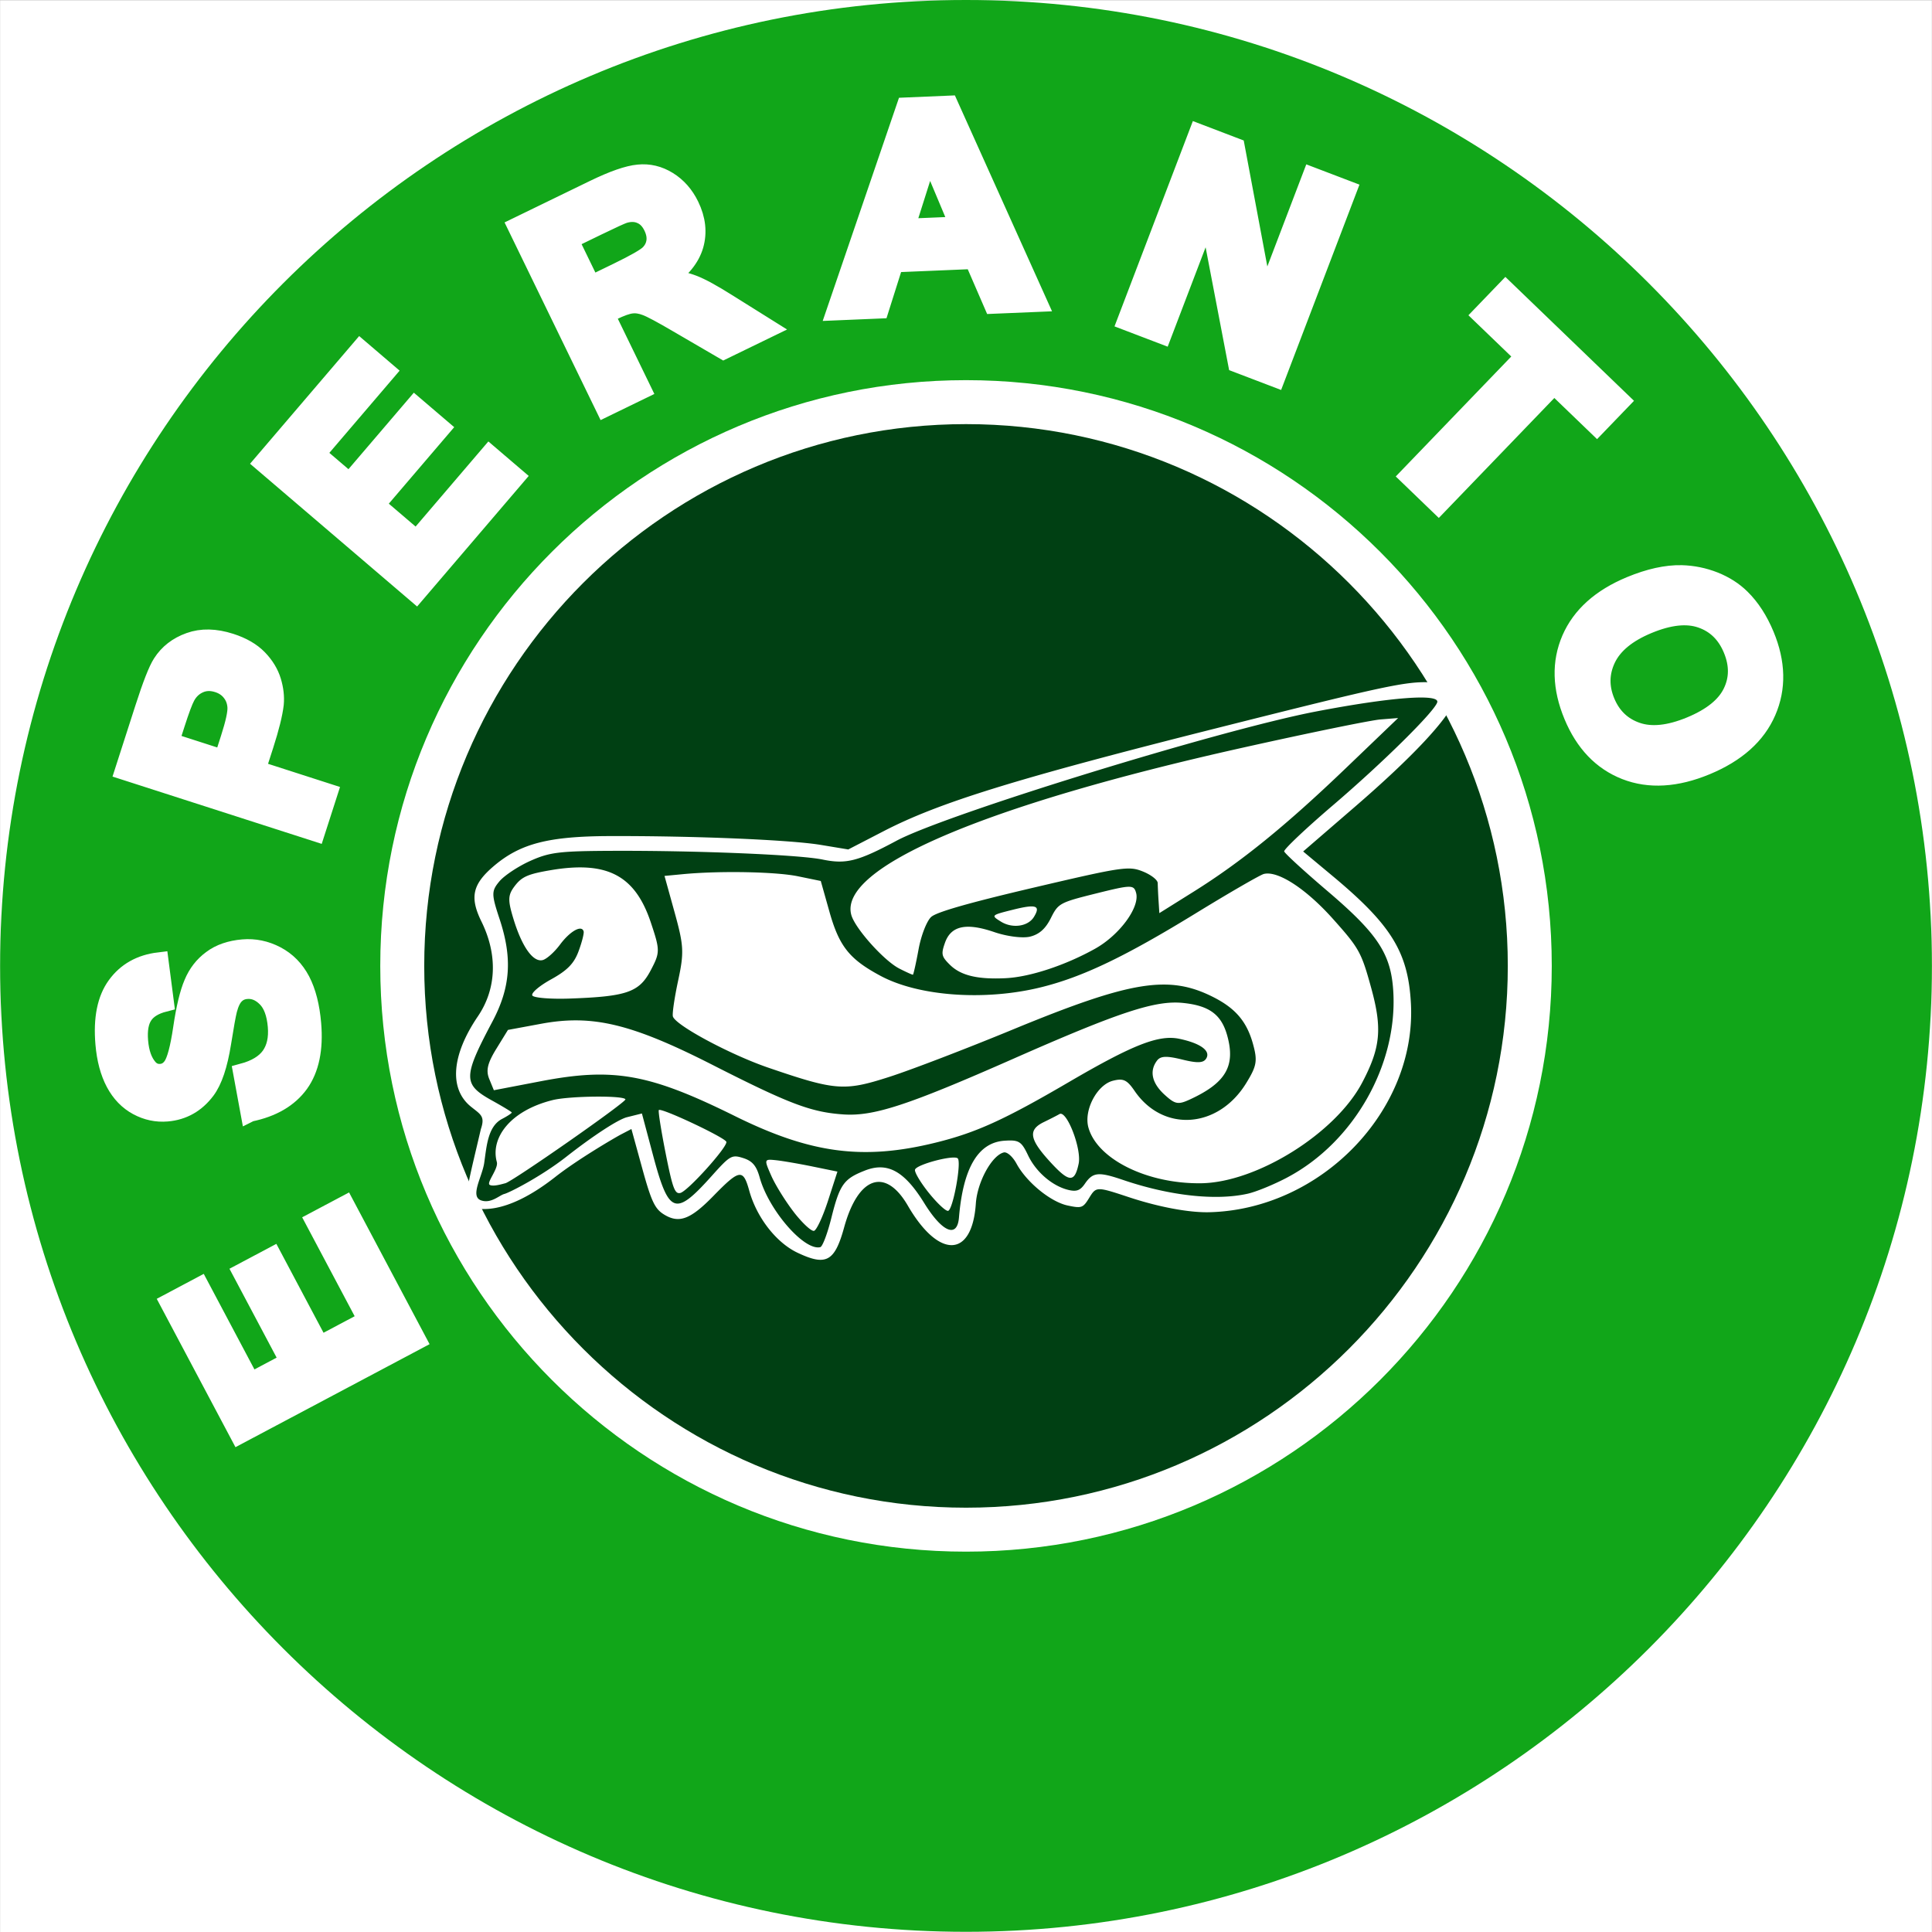 <svg height="2500" viewBox="0 -.015 149.402 149.415" width="2500" xmlns="http://www.w3.org/2000/svg"><rect x="0" y="-.015" width="149.402" height="149.415" fill="#808080" stroke="none"/><path clip-rule="evenodd" d="m0 0h149.4v149.4h-149.4z" fill="#fff" fill-rule="evenodd"/><path d="m149.402 74.685c0 41.2-33.5 74.7-74.7 74.7s-74.7-33.5-74.7-74.7 33.5-74.7 74.7-74.7 74.7 33.5 74.7 74.7z" fill="#11a619"/><path d="m32.206 103.629-13.693 7.266-5.388-10.153 2.316-1.23 3.921 7.39 3.036-1.612-3.648-6.874 2.307-1.225 3.648 6.875 3.727-1.978-4.06-7.65 2.307-1.224zm-12.874-17.645-.554-3.009q1.504-.405 2.149-1.298.644-.904.523-2.327-.13-1.506-.826-2.21-.709-.715-1.562-.642-.548.047-.9.406-.362.35-.578 1.175-.143.564-.46 2.554-.408 2.561-1.227 3.65-1.153 1.531-2.987 1.688-1.18.101-2.258-.475-1.09-.586-1.735-1.794-.646-1.218-.798-2.999-.249-2.907.9-4.481 1.15-1.584 3.271-1.84l.404 3.107q-1.174.302-1.633 1.01-.47.698-.358 2.015.116 1.36.74 2.08.4.465 1.001.414.548-.047.898-.544.445-.633.788-2.954.342-2.322.829-3.457.475-1.144 1.424-1.84.937-.707 2.401-.833 1.328-.113 2.55.525 1.222.639 1.906 1.938.674 1.301.846 3.314.25 2.928-.963 4.614-1.225 1.686-3.79 2.213zm5.06-21.676-14.757-4.748 1.539-4.781q.874-2.718 1.361-3.472.74-1.161 2.133-1.657 1.383-.5 3.145.067 1.358.438 2.126 1.229.767.791 1.054 1.728.28.923.2 1.763-.133 1.135-.784 3.159l-.625 1.942 5.566 1.792zm-11.302-6.925 4.188 1.348.524-1.631q.567-1.762.527-2.43-.04-.668-.427-1.16-.383-.5-1.037-.71-.805-.26-1.481.045-.676.304-1.04.987-.272.501-.79 2.112zm19.08-11.546-11.785-10.07 7.468-8.739 1.993 1.704-5.434 6.358 2.613 2.233 5.056-5.916 1.986 1.696-5.057 5.917 3.208 2.74 5.626-6.583 1.986 1.697zm14.617-14.362-6.774-13.943 5.925-2.879q2.235-1.086 3.428-1.195 1.198-.124 2.274.541 1.075.665 1.676 1.902.762 1.569.339 3.044-.428 1.466-2.135 2.624 1.172.09 2.071.44.91.346 2.708 1.483l3.024 1.893-3.367 1.636-3.51-2.045q-1.874-1.1-2.477-1.324-.607-.234-1.128-.17-.526.056-1.496.528l-.57.277 2.827 5.82zm-1.094-9.414 2.083-1.012q2.026-.984 2.447-1.4.42-.416.503-.973.082-.558-.223-1.185-.342-.704-.93-.947-.584-.258-1.324-.039-.366.119-2.078.95l-2.197 1.068zm34.527 1.299-3.402.142-1.5-3.461-6.191.26-1.13 3.572-3.318.14 5.381-15.742 3.307-.14zm-6.015-5.886-2.376-5.658-1.85 5.836zm12.945 7.321 5.527-14.483 2.845 1.086 2.237 11.934 3.69-9.672 2.717 1.036-5.526 14.484-2.934-1.12-2.235-11.673-3.604 9.445zm21.843 12.018 8.934-9.277-3.314-3.19 1.82-1.89 8.873 8.546-1.82 1.889-3.305-3.183-8.934 9.277zm17.108 8.497q2.188-.907 3.944-.869 1.296.035 2.514.514 1.222.489 2.06 1.32 1.121 1.104 1.846 2.852 1.313 3.165.136 5.874-1.173 2.719-4.67 4.17-3.466 1.438-6.212.368-2.735-1.075-4.044-4.23-1.325-3.193-.164-5.885 1.172-2.695 4.59-4.114zm1.334 2.939q-2.432 1.009-3.226 2.655-.784 1.642-.067 3.37.717 1.73 2.415 2.318 1.713.595 4.203-.438 2.461-1.022 3.223-2.608.765-1.577.023-3.364-.741-1.788-2.426-2.371-1.674-.587-4.145.438z" fill="#fff" stroke="#fff" stroke-width="1.494"/><path d="m120.002 74.685c0 25-20.3 45.3-45.3 45.3s-45.3-20.3-45.3-45.3 20.3-45.3 45.3-45.3 45.3 20.3 45.3 45.3z" fill="#fff"/><path d="m116.602 74.685c0 23.1-18.8 41.9-41.9 41.9s-41.9-18.8-41.9-41.9 18.8-41.9 41.9-41.9 41.9 18.8 41.9 41.9z" fill="#004013"/><path d="m93.505 93.735c-1.562.037-3.915-.404-6.214-1.166-2.5-.827-2.519-.827-3.063.056-.48.782-.587.82-1.666.59-1.32-.28-3.182-1.805-3.955-3.238-.29-.538-.733-.927-.984-.865-.926.231-2.048 2.283-2.161 3.952-.285 4.22-2.857 4.3-5.258.164-1.734-2.987-3.84-2.27-4.928 1.68-.73 2.652-1.39 3.01-3.61 1.957-1.644-.78-3.156-2.727-3.73-4.804-.472-1.703-.744-1.662-2.772.417-1.778 1.823-2.66 2.15-3.83 1.424-.699-.434-.973-1.018-1.672-3.561l-.837-3.042-.796.415c-.438.229-3.347 1.922-5.083 3.286-3.972 3.122-6.146 2.544-6.784 2.234-.405-.197.327-2.927 1.02-5.93.341-.997-.018-1.13-.762-1.728-1.712-1.376-1.514-3.982.533-6.993 1.441-2.122 1.54-4.754.275-7.327-.926-1.884-.698-2.893.975-4.31 2.044-1.73 4.23-2.29 8.995-2.302 6.545-.018 13.897.29 16.267.682l2.131.353 2.743-1.418c4.289-2.217 10.224-4.052 25.789-7.973 13.074-3.294 14.616-3.623 16.533-3.532 1.163.055 2.133.167 2.156.25.023.082-.11.578-.295 1.102-.516 1.46-3.29 4.425-7.724 8.254l-4.022 3.473 2.282 1.902c4.542 3.787 5.833 5.884 6.05 9.828.455 8.298-6.939 15.96-15.602 16.17zm6.076-2.707c5.107-2.72 8.498-8.679 8.166-14.349-.17-2.911-1.178-4.451-5.095-7.786-1.796-1.53-3.3-2.907-3.343-3.062-.043-.154 1.659-1.764 3.78-3.577 3.82-3.264 7.814-7.205 8.054-7.948.224-.695-3.574-.409-9.384.706-7.43 1.426-28.635 7.96-32.437 9.996-2.978 1.594-3.898 1.828-5.72 1.45-1.776-.368-9.598-.695-16.102-.673-4.244.014-4.99.104-6.498.78-.937.421-2.01 1.133-2.385 1.581-.626.75-.625.989.017 2.928 1 3.027.842 5.277-.56 7.918-2.284 4.308-2.287 4.852-.03 6.103.825.457 1.512.874 1.526.925.015.052-.32.275-.742.495-1.107.578-1.198 2.097-1.387 3.407-.156 1.077-1.126 2.59-.239 2.898.774.268 1.418-.404 1.8-.499.38-.095 2.834-1.344 4.783-2.871 2.098-1.644 4.016-2.894 4.699-3.064l1.153-.288.847 3.178c1.236 4.641 1.719 4.815 4.559 1.645 1.416-1.581 1.546-1.655 2.432-1.373.704.224 1.018.593 1.267 1.49.703 2.541 3.454 5.706 4.692 5.397.17-.042.55-1.046.847-2.231.655-2.623.958-3.05 2.619-3.698 1.731-.675 3.04.046 4.568 2.518 1.4 2.266 2.556 2.746 2.69 1.118.32-3.835 1.482-5.799 3.516-5.937 1.12-.075 1.309.042 1.827 1.129.62 1.306 1.912 2.403 3.16 2.686.598.135.88.025 1.228-.48.626-.91 1.046-.952 2.97-.298 3.599 1.222 7.154 1.614 9.627 1.061.666-.149 2.059-.722 3.095-1.274zm-6.696.466c-4.168.056-8.04-1.86-8.718-4.313-.37-1.337.669-3.309 1.906-3.617.799-.2 1.082-.065 1.667.79 2.202 3.22 6.458 2.926 8.627-.597.823-1.336.89-1.728.528-3.038-.476-1.72-1.34-2.743-3.054-3.614-3.448-1.751-6.355-1.282-15.535 2.506-3.561 1.47-7.847 3.114-9.525 3.653-3.491 1.124-4.17 1.072-9.363-.706-2.961-1.014-7.2-3.29-7.387-3.967-.058-.21.126-1.463.41-2.783.463-2.158.436-2.686-.27-5.24l-.787-2.842 1.414-.135c2.839-.271 7.181-.192 8.904.163l1.767.363.667 2.367c.758 2.691 1.545 3.68 3.96 4.973 2.958 1.585 8.079 1.949 12.404.881 3.206-.791 6.482-2.357 11.964-5.718 2.62-1.606 4.994-2.978 5.274-3.047 1.085-.27 3.261 1.147 5.348 3.484 2.017 2.257 2.189 2.567 2.942 5.298.877 3.178.739 4.648-.693 7.364-2.066 3.92-8.148 7.718-12.45 7.775zm-21.058.746c-.647-.807-1.128-1.617-1.069-1.8.13-.403 2.993-1.158 3.302-.87s-.363 3.964-.742 4.058c-.173.043-.843-.582-1.49-1.388zm9.337-2.448c-1.57-1.724-1.672-2.436-.432-3.035.465-.225 1.005-.501 1.2-.614.557-.323 1.722 2.693 1.481 3.837-.316 1.504-.74 1.468-2.249-.188zm-19.756 3.962c-.648-.833-1.44-2.104-1.76-2.825-.57-1.29-.565-1.31.333-1.219.502.051 1.783.27 2.845.488l1.932.395-.725 2.244c-.4 1.234-.888 2.287-1.086 2.338-.199.052-.891-.588-1.54-1.42zm28.64-9.116c-.975-.893-1.18-1.827-.574-2.629.272-.36.738-.38 1.937-.084 1.188.294 1.65.275 1.866-.076.364-.591-.428-1.175-2.065-1.523-1.593-.34-3.591.443-8.572 3.354-4.978 2.91-7.165 3.903-10.283 4.672-5.612 1.384-9.67.847-15.53-2.054-6.62-3.277-9.387-3.773-15.021-2.691l-3.619.694-.356-.869c-.27-.657-.136-1.225.545-2.332l.901-1.464 2.58-.478c3.95-.73 6.975-.004 13.231 3.178 5.939 3.022 7.621 3.66 10.11 3.834 2.351.165 4.97-.69 13.146-4.296 8.238-3.633 11.008-4.544 13.145-4.324 2.034.21 2.965.899 3.416 2.53.651 2.353-.112 3.656-2.888 4.934-.917.422-1.144.379-1.968-.376zm-38.574 4.549c-.348-1.751-.587-3.259-.53-3.351.137-.223 5.131 2.126 5.223 2.456.106.383-2.974 3.807-3.556 3.952-.427.106-.6-.36-1.137-3.057zm-13.608 2.433c-.283-.157.693-1.257.55-1.77-.505-1.83.994-3.96 4.32-4.788 1.306-.325 5.541-.366 5.625-.054.058.219-8.75 6.369-9.29 6.487-.198.044-.923.282-1.205.125zm39.927-15.986c-2.186.11-3.487-.2-4.33-1.028-.66-.65-.7-.826-.388-1.711.466-1.318 1.638-1.57 3.826-.82.983.335 2.19.486 2.76.345.708-.177 1.19-.607 1.602-1.432.57-1.142.683-1.204 3.497-1.905 2.728-.68 2.92-.682 3.095-.048.307 1.109-1.282 3.27-3.183 4.328-2.29 1.276-5.023 2.178-6.88 2.27zm-8.25-.743c-1.18-.602-3.417-3.098-3.71-4.14-1.025-3.642 10.257-8.473 30.172-12.921 5.17-1.155 10.01-2.148 10.757-2.206l1.357-.108-4.023 3.858c-4.662 4.471-8.111 7.27-11.813 9.584l-2.63 1.646-.06-.946a42.213 42.213 0 0 1 -.066-1.384c-.005-.24-.526-.644-1.158-.895-1.083-.431-1.579-.357-8.44 1.253-4.995 1.172-7.487 1.884-7.913 2.26-.342.3-.784 1.426-.981 2.5-.198 1.075-.396 1.964-.44 1.975-.044.01-.518-.203-1.053-.476zm7.859-3.63c-.783-.486-.771-.497.957-.928 1.775-.442 2.135-.313 1.593.568-.456.74-1.663.91-2.55.36zm-33.347 5.95c-1.468.051-2.768-.053-2.89-.233-.124-.181.52-.738 1.44-1.247 1.261-.696 1.779-1.224 2.133-2.179.257-.693.434-1.384.392-1.535-.146-.529-1.05-.024-1.828 1.023-.433.581-1.035 1.119-1.34 1.195-.739.184-1.596-1.018-2.252-3.16-.46-1.502-.445-1.875.112-2.595.537-.695 1.013-.902 2.756-1.198 4.361-.74 6.527.39 7.747 4.041.723 2.16.722 2.321-.008 3.706-.892 1.693-1.842 2.024-6.262 2.181z" fill="#fff"/></svg>